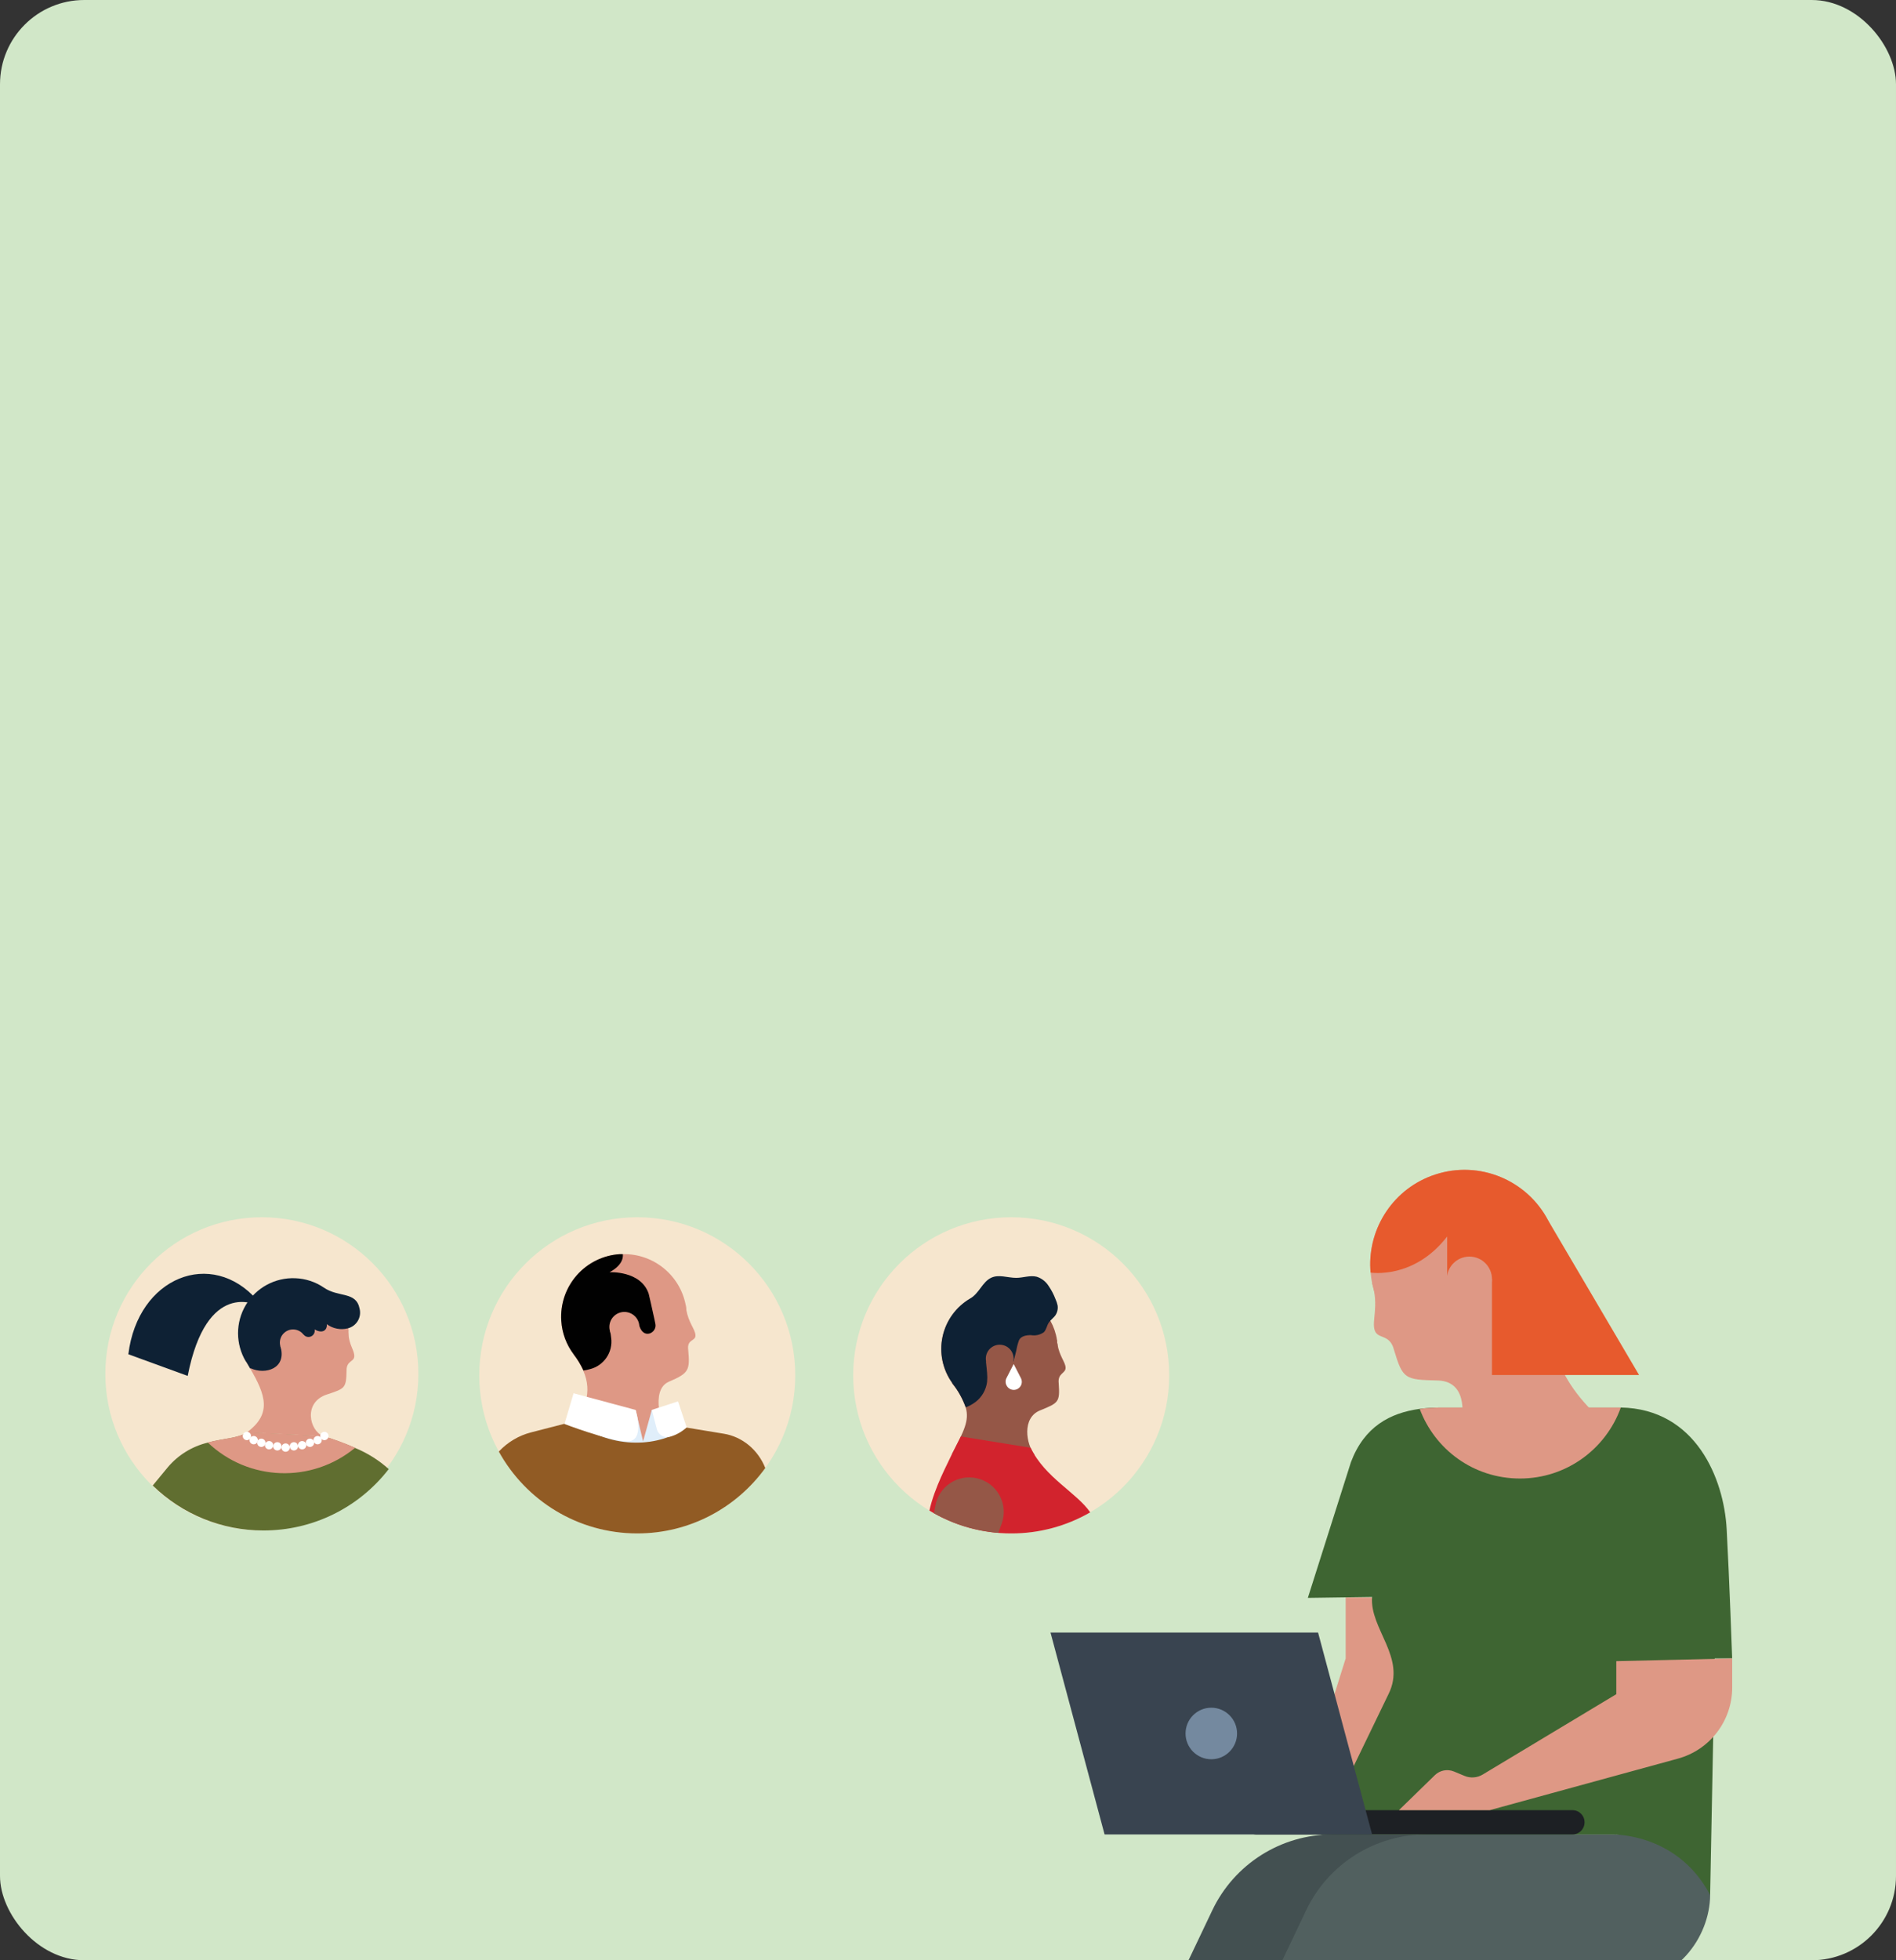 <svg width="360" height="372" viewBox="0 0 360 372" fill="none" xmlns="http://www.w3.org/2000/svg">
<rect x="0" y="0" width="360" height="372" fill="#333333" stroke="none"/>
<g clip-path="url(#clip0_7720_1007)">
<rect width="360" height="381" rx="16" fill="#D1E7C8"/>
<ellipse cx="29.72" cy="29.72" rx="29.72" ry="29.72" transform="matrix(-1 0 0 1 79.439 231.001)" fill="#F6E6CE"/>
<path d="M46.739 258.41L46.799 258.5C49.199 262.417 53.876 264.307 58.324 263.157C62.771 262.008 65.947 258.089 66.149 253.5C66.149 253.36 66.149 253.22 66.149 253.09C66.149 252.96 66.149 253.09 66.149 253.09C66.129 252.847 66.129 252.603 66.149 252.36V252.36C66.149 252.29 66.149 252.22 66.149 252.15C65.859 249.035 64.185 246.216 61.589 244.47C59.986 243.378 58.108 242.76 56.169 242.69C52.337 242.532 48.726 244.488 46.766 247.785C44.805 251.082 44.81 255.188 46.779 258.48L46.739 258.41Z" fill="#DE9885"/>
<path d="M47.489 259.68C50.41 264.68 51.709 268.32 46.849 271.84L61.33 272.51C58.76 271.51 57.51 266.12 62.08 264.63C65.519 263.5 65.74 263.45 65.799 260.07C65.799 258.18 67.23 258.48 67.269 257.38C67.309 256.28 66.269 255.24 66.159 253.07V253.07C66.139 252.827 66.139 252.583 66.159 252.34V252.34L53.16 256.44L46.77 258.44L46.83 258.53C46.999 258.9 47.27 259.29 47.489 259.68Z" fill="#DE9885"/>
<path d="M46.739 258.41L46.8 258.5C47.039 258.9 47.27 259.29 47.489 259.68V259.68H47.66C50.289 260.91 54.55 259.78 53.23 255.43L57.66 253.29C58.009 253.709 58.598 253.837 59.089 253.6C59.581 253.364 59.849 252.824 59.739 252.29C61.359 253.22 62.179 252.29 62.05 251.29C63.196 252.143 64.665 252.433 66.049 252.08C67.693 251.662 68.69 249.995 68.279 248.35C67.62 245.01 64.279 246.28 61.489 244.35C59.887 243.258 58.008 242.641 56.069 242.57C52.237 242.412 48.627 244.368 46.666 247.665C44.706 250.962 44.711 255.068 46.679 258.36L46.739 258.41Z" fill="#0E2134"/>
<circle cx="55.641" cy="254.79" r="2.5" fill="#DE9885"/>
<path d="M48.849 246.74C40.189 236.83 26.169 242.32 24.369 257L35.639 261.11C39.259 242.61 48.849 247.72 48.849 247.72V246.74Z" fill="#0E2134"/>
<path d="M50 290.44C59.315 290.464 68.112 286.159 73.81 278.79C71.933 277.104 69.782 275.752 67.45 274.79C65.457 273.917 63.414 273.165 61.33 272.54L46.85 271.87C45.27 272.95 42.49 272.96 39.44 273.77C36.491 274.479 33.843 276.107 31.88 278.42L29 281.91C34.615 287.39 42.154 290.452 50 290.44Z" fill="#606E30"/>
<path d="M39.44 273.74C47.171 281.12 59.201 281.55 67.439 274.74C65.447 273.867 63.403 273.115 61.319 272.49L46.84 271.82C45.27 272.92 42.489 272.93 39.44 273.74Z" fill="#DE9885"/>
<circle cx="54.23" cy="274.71" r="0.79" fill="white"/>
<circle cx="55.8" cy="274.47" r="0.79" fill="white"/>
<circle cx="57.37" cy="274.26" r="0.79" fill="white"/>
<circle cx="58.85" cy="273.8" r="0.79" fill="white"/>
<circle cx="60.3" cy="273.3" r="0.79" fill="white"/>
<circle cx="61.591" cy="272.51" r="0.79" fill="white"/>
<circle cx="52.659" cy="274.47" r="0.79" fill="white"/>
<circle cx="51.091" cy="274.26" r="0.79" fill="white"/>
<circle cx="49.62" cy="273.8" r="0.79" fill="white"/>
<circle cx="48.171" cy="273.3" r="0.79" fill="white"/>
<circle cx="46.88" cy="272.51" r="0.79" fill="white"/>
<path d="M121 291C104.431 291 91 277.569 91 261C91 244.431 104.431 231 121 231C137.569 231 151 244.431 151 261C151 277.569 137.569 291 121 291Z" fill="#F6E6CE"/>
<path d="M132.049 253.356C132.137 254.61 130.388 254.038 130.674 256.183C131.015 260.011 130.828 260.583 127.022 262.2C123.216 263.817 126.076 271.297 126.076 271.297L122.061 274.597L108.861 271.495C110.852 267.447 112.612 264.367 110.731 260.077C110.234 258.991 109.614 257.965 108.883 257.019L116.011 253.906L116.407 253.741L121.038 251.717L121.357 251.574L124.217 250.331L130.201 247.68C130.201 247.68 130.201 247.68 130.201 247.746C130.221 247.993 130.254 248.239 130.3 248.483C130.696 250.98 131.983 252.223 132.049 253.356Z" fill="#DE9885"/>
<path d="M119.202 261.727C115.208 261.972 111.356 260.21 108.928 257.03C107.53 255.186 106.707 252.971 106.563 250.661C106.355 247.508 107.409 244.402 109.493 242.027C111.577 239.652 114.52 238.203 117.673 238H118.245C124.059 237.876 129.113 241.967 130.202 247.68C130.202 247.68 130.202 247.68 130.202 247.746C130.222 247.993 130.255 248.239 130.301 248.483C130.301 248.659 130.301 248.835 130.356 249.022C130.573 252.189 129.517 255.311 127.423 257.696C125.329 260.081 122.37 261.532 119.202 261.727Z" fill="#DE9885"/>
<path d="M121.401 251.629L121.071 251.684L115.835 252.619C115.933 253.032 116.003 253.451 116.044 253.873C116.42 256.611 114.66 259.188 111.974 259.835C111.585 259.949 111.187 260.033 110.786 260.088C110.288 259.002 109.668 257.976 108.938 257.03C107.539 255.186 106.717 252.971 106.573 250.661C106.365 247.508 107.419 244.402 109.503 242.027C111.587 239.652 114.53 238.203 117.683 238H118.255C118.255 238.132 118.618 239.892 115.736 241.432C115.736 241.432 121.665 241.102 123.161 245.491C123.161 245.491 123.843 248.362 124.261 250.364C124.338 250.705 124.404 251.013 124.448 251.277C124.756 252.894 122.237 254.28 121.401 251.629Z" fill="#010101"/>
<path d="M118.552 254.665C120.126 254.665 121.401 253.389 121.401 251.816C121.401 250.243 120.126 248.967 118.552 248.967C116.979 248.967 115.703 250.243 115.703 251.816C115.703 253.389 116.979 254.665 118.552 254.665Z" fill="#DE9885"/>
<path d="M120.685 267.568L122.104 273.53L123.765 267.557H126.372L127.23 273.53L114.25 274.091L108.904 270.615L120.685 267.568Z" fill="#E0EEFA"/>
<path d="M108.906 269.746C116.639 275.36 125.307 274.487 130.334 270.911L137.407 272.076C140.97 272.649 143.94 275.15 145.307 278.588C139.855 286.109 130.999 291 121.001 291C109.676 291 99.817 284.725 94.711 275.463C96.388 273.683 98.5 272.423 100.821 271.831L108.906 269.746Z" fill="#915B24"/>
<path d="M120.686 267.568L108.905 264.4L107.178 270.23C107.178 270.23 115.175 273.31 118.915 273.53C122.655 273.75 120.686 267.568 120.686 267.568Z" fill="white"/>
<path d="M123.766 267.557L124.701 271.165C124.829 271.708 125.175 272.174 125.658 272.453C126.141 272.732 126.718 272.799 127.253 272.639C128.424 272.31 129.497 271.698 130.377 270.857L128.738 265.94L123.766 267.557Z" fill="white"/>
<circle cx="30" cy="30" r="30" transform="matrix(-1 0 0 1 222 231)" fill="#F6E6CE"/>
<path d="M200.79 255.5C201.013 260.381 198.007 264.829 193.395 266.443C188.784 268.057 183.66 266.454 180.79 262.5V262.45C178.975 259.919 178.312 256.74 178.963 253.694C179.614 250.648 181.519 248.018 184.21 246.45V246.45C186.782 244.954 189.848 244.558 192.716 245.35C195.583 246.142 198.011 248.056 199.45 250.66C200.074 251.784 200.494 253.01 200.69 254.28V254.28C200.69 254.54 200.69 254.79 200.78 255.02C200.795 255.18 200.798 255.34 200.79 255.5Z" fill="#955747"/>
<path d="M202.33 259.52C202.38 260.68 200.79 260.52 201.02 262.52C201.26 266.08 201.02 266.22 197.49 267.65C193.96 269.08 194.86 274.1 196.44 276.08L180.76 275.94C183.01 271.6 184.08 269.6 183.37 267.12C182.775 265.454 181.907 263.9 180.8 262.52V262.47L187.39 259.75L190.78 258.36L192.68 257.58L200.68 254.28V254.28V254.28C200.68 254.54 200.68 254.79 200.77 255.02C201.13 257.34 202.28 258.47 202.33 259.52Z" fill="#955747"/>
<path d="M200.31 249.72C200.04 250.05 199.7 250.33 199.42 250.64C199.312 250.754 199.215 250.878 199.13 251.01C198.76 251.58 198.68 252.33 198.2 252.82C197.484 253.327 196.594 253.526 195.73 253.37C194.86 253.37 193.82 253.54 193.47 254.37C193.248 254.991 193.081 255.63 192.97 256.28C192.86 256.72 192.76 257.16 192.64 257.6C192.57 257.86 192.49 258.12 192.42 258.38H187.23C187.23 258.84 187.31 259.31 187.35 259.77C187.35 260.02 187.41 260.27 187.42 260.52C187.475 261.095 187.475 261.675 187.42 262.25C187.23 263.729 186.469 265.075 185.3 266L185.2 266.07C184.643 266.493 184.026 266.83 183.37 267.07C182.775 265.404 181.907 263.849 180.8 262.47V262.42C178.985 259.889 178.322 256.71 178.973 253.664C179.624 250.618 181.529 247.988 184.22 246.42V246.42C185.93 245.42 186.52 243.3 188.16 242.5C189.62 241.78 191.33 242.5 192.95 242.5C194.25 242.5 195.56 241.98 196.82 242.28C197.753 242.567 198.554 243.177 199.08 244C199.628 244.796 200.078 245.656 200.42 246.56C200.594 246.934 200.725 247.326 200.81 247.73C200.918 248.434 200.738 249.151 200.31 249.72Z" fill="#0E2134"/>
<circle cx="189.82" cy="257.83" r="2.64" fill="#955747"/>
<path d="M192.001 291C197.266 291.014 202.442 289.634 207.001 287C204.471 283.29 198.371 280.38 195.691 274.74L182.441 272.6L180.761 275.92C179.941 277.75 177.441 282.25 176.471 286.67C181.152 289.511 186.525 291.009 192.001 291Z" fill="#D2232D"/>
<path d="M192.47 258.85L193.83 261.5C194.095 261.988 194.076 262.581 193.779 263.05C193.482 263.519 192.955 263.791 192.4 263.76C191.846 263.729 191.352 263.4 191.11 262.9C190.88 262.462 190.88 261.939 191.11 261.5L192.47 258.85Z" fill="white"/>
<path d="M185.43 280.52V280.52C183.696 280.138 181.882 280.479 180.404 281.464C178.927 282.449 177.915 283.993 177.6 285.74L177.33 287.17C181.089 289.282 185.262 290.552 189.56 290.89L190.19 289.16C190.84 287.384 190.689 285.413 189.777 283.757C188.864 282.1 187.279 280.92 185.43 280.52V280.52Z" fill="#955747"/>
<path d="M255.508 303.162V314.721L246.248 344.227H262.57L274.805 303.162H255.508Z" fill="#DE9885"/>
<path d="M306.892 359.608C306.823 367.731 300.42 376.443 290.202 376.443H255.566L239.98 424.87L205.523 414.311L230.181 362.524C234.371 353.726 243.246 348.126 252.984 348.126H306.892V359.608Z" fill="#435051"/>
<path d="M324.712 359.608C324.644 367.731 318.24 376.443 308.023 376.443H273.387L257.8 424.87L223.344 414.311L248.002 362.524C252.191 353.726 261.066 348.126 270.805 348.126H324.712V359.608Z" fill="#51605F"/>
<path d="M328.891 314.721H325.582L324.709 359.608C318.271 347.433 305.575 348.126 305.575 348.126H250.761L263.637 321.501C267.117 314.541 260.029 309.146 260.525 303.059L248.324 303.23L256.506 277.477C259.029 270.749 263.928 268.132 269.562 267.363C270.922 267.183 272.315 267.106 273.735 267.106H307.31C307.456 267.106 307.601 267.106 307.746 267.106C322.042 267.371 327.334 280.701 327.847 290.174C328.369 299.742 328.891 314.712 328.891 314.712V314.721Z" fill="#3E6532"/>
<path d="M307.747 267.115C304.934 274.964 297.427 280.581 288.612 280.581C279.797 280.581 272.444 275.083 269.562 267.363C270.922 267.183 272.316 267.106 273.735 267.106H307.311C307.456 267.106 307.601 267.106 307.747 267.106V267.115Z" fill="#DE9885"/>
<path d="M295.378 244.585C295.361 244.645 295.352 244.697 295.335 244.757C293.762 250.323 289.538 255.025 283.63 256.949C283.519 256.983 283.4 257.026 283.288 257.051C273.977 259.89 264.077 254.76 261.05 245.466C260.981 245.261 260.922 245.047 260.862 244.842C260.734 244.415 260.631 243.978 260.537 243.551C260.537 243.534 260.537 243.525 260.528 243.508C260.391 242.841 260.306 242.166 260.246 241.499H260.238L260.195 240.883C259.759 232.975 264.649 225.451 272.532 222.886C280.954 220.141 289.94 223.98 293.933 231.564C294.395 232.445 294.797 233.385 295.113 234.368C296.233 237.806 296.259 241.336 295.378 244.585V244.585Z" fill="#DE9885"/>
<path d="M277.464 270.013C277.464 270.013 279.243 262.13 272.967 261.976C266.76 261.831 266.358 261.737 264.691 256.197C263.895 253.042 261.595 254.23 261.014 252.435C260.433 250.639 261.852 247.903 260.535 243.5L295.376 244.586C293.282 253.153 294.863 261.421 304.713 270.013H277.464V270.013Z" fill="#DE9885"/>
<path d="M311.219 260.941H283.286V242.747L274.779 242.046V234.65C268.435 242.858 260.236 241.499 260.236 241.499L260.193 240.883C259.757 232.975 264.647 225.451 272.53 222.886C280.952 220.141 289.938 223.98 293.931 231.564L311.219 260.941V260.941Z" fill="#E75A2D"/>
<path d="M279.004 247.031C281.37 247.031 283.288 245.113 283.288 242.748C283.288 240.382 281.37 238.464 279.004 238.464C276.639 238.464 274.721 240.382 274.721 242.748C274.721 245.113 276.639 247.031 279.004 247.031Z" fill="#DE9885"/>
<path d="M298.566 343.517H238.597C237.327 343.517 236.297 344.547 236.297 345.817V345.826C236.297 347.096 237.327 348.126 238.597 348.126H298.566C299.837 348.126 300.866 347.096 300.866 345.826V345.817C300.866 344.547 299.837 343.517 298.566 343.517Z" fill="#1D2024"/>
<path d="M199.463 309.813H250.267L260.527 348.126H209.731L199.463 309.813Z" fill="#394450"/>
<path d="M306.892 315.243V321.51L281.515 336.763C280.472 337.387 279.207 337.481 278.087 337.019L276.069 336.181C274.829 335.668 273.402 335.942 272.444 336.874L265.621 343.517H282.866L318.597 333.736C324.684 332.069 328.899 326.546 328.899 320.236V314.721L306.9 315.243H306.892Z" fill="#DE9885"/>
<path d="M229.994 333.856C232.695 333.856 234.885 331.666 234.885 328.965C234.885 326.264 232.695 324.075 229.994 324.075C227.293 324.075 225.104 326.264 225.104 328.965C225.104 331.666 227.293 333.856 229.994 333.856Z" fill="#74899F"/>
</g>
<defs>
<clipPath id="clip0_7720_1007">
<rect width="360" height="372" rx="16" fill="white"/>
</clipPath>
</defs>
</svg>
